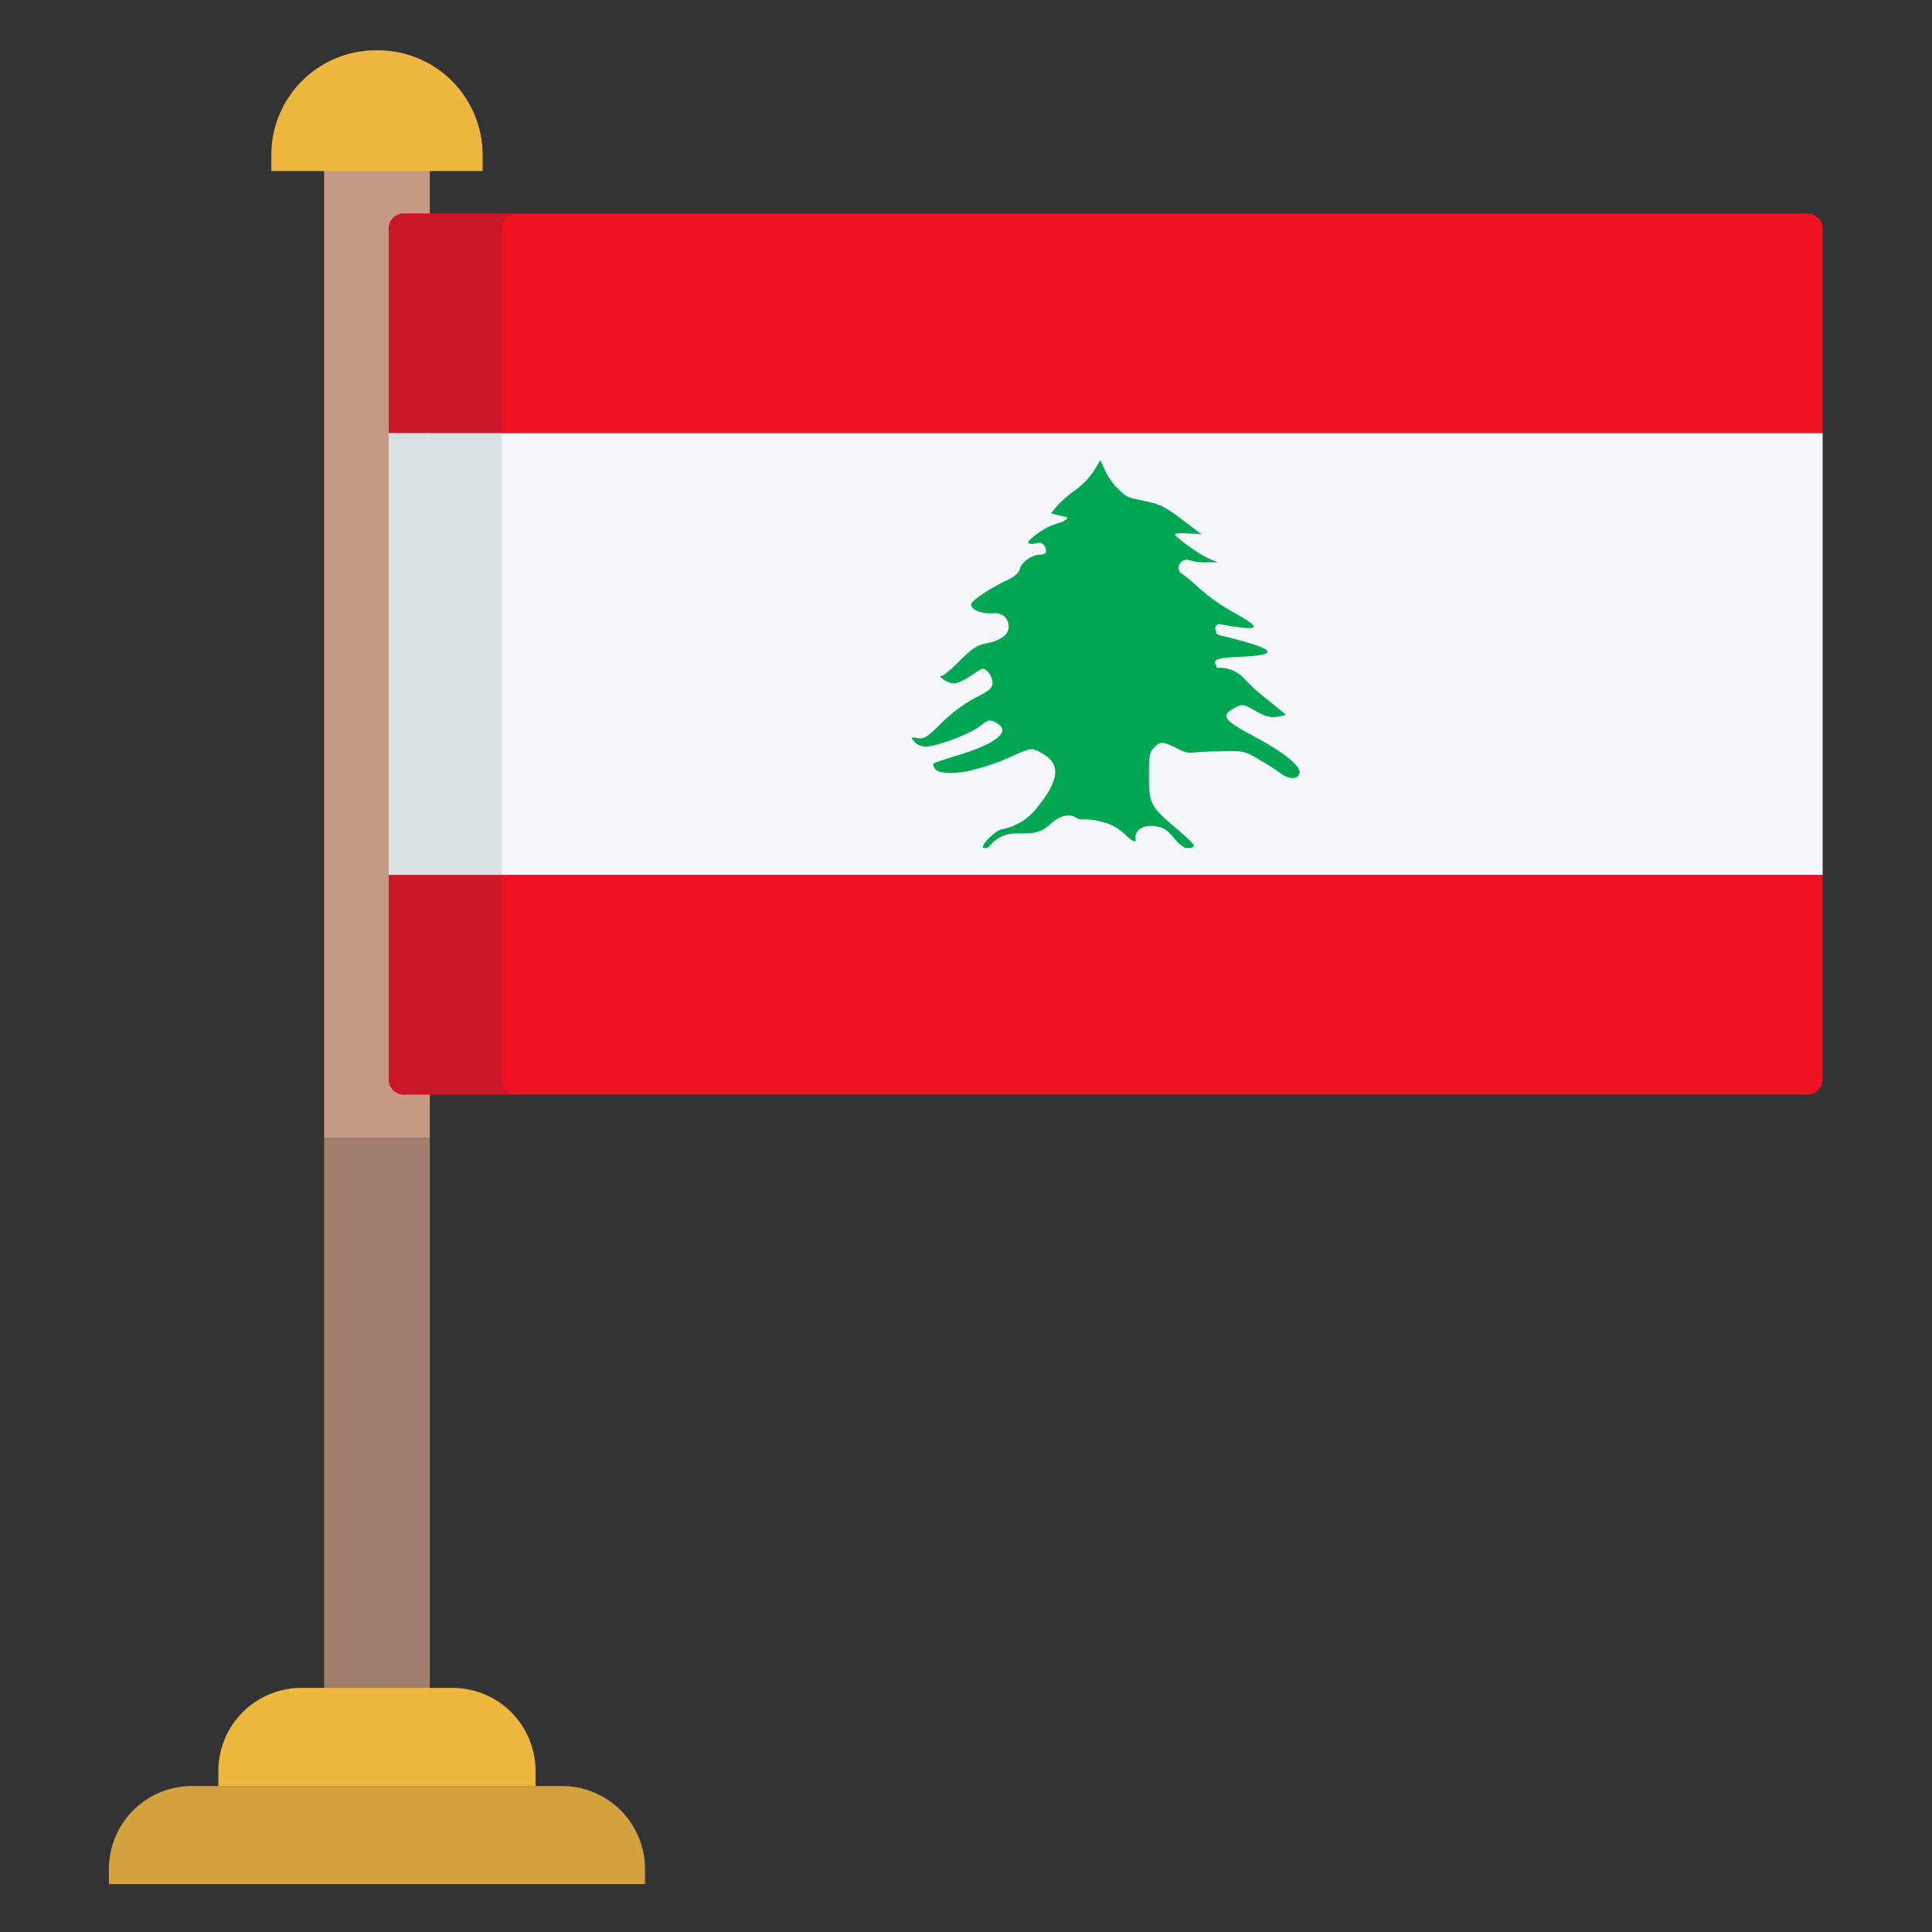 <svg xmlns="http://www.w3.org/2000/svg" version="1.1" xmlns:xlink="http://www.w3.org/1999/xlink" xmlns:svgjs="http://svgjs.com/svgjs" width="512" height="512" x="0" y="0" viewBox="0 0 512 512" style="enable-background:new 0 0 512 512" xml:space="preserve" class=""><rect x="0" y="0" width="512" height="512" fill="#333333" stroke="none"/><g><path fill="#d3a13d" d="M148.94 473.32H50.86a22 22 0 0 0-22 22v4h142.08v-4a22 22 0 0 0-22-22z" data-original="#d3a13d"></path><path fill="#a07d6d" d="M113.41 301.48H85.9v147.28h28V301.48z" data-original="#a07d6d"></path><path fill="#c79a83" d="M85.9 43.76v257.72H113.9V43.76z" data-original="#c79a83"></path><path fill="#edb740" d="M119.91 447.31H79.89a22.013 22.013 0 0 0-22.02 22.01v4h84.05v-4a22 22 0 0 0-22.01-22.01zM99.9 13.33a27.748 27.748 0 0 0-28 27.5v4.5h56v-4.5a27.755 27.755 0 0 0-28-27.5z" data-original="#edb740"></path><path fill="#ef1322" d="M483.02 231.85v54.22a4 4 0 0 1-4 4h-372a4 4 0 0 1-4-4v-54.22zM483.02 60.58v54.22h-380V60.58a4 4 0 0 1 4-4h372a4 4 0 0 1 4 4z" data-original="#ef1322" class=""></path><path fill="#f4f8fc" d="M483.02 114.8v117.05h-380V114.8z" data-original="#f4f8fc" class=""></path><path fill="#00a652" d="M241.69 195.48a4.465 4.465 0 0 1 1.67.16c1.51.25 2.52-.41 6.08-3.98a40.475 40.475 0 0 1 8.94-6.69c3.88-1.96 4.65-2.62 4.65-4.02a4.964 4.964 0 0 0-1.25-2.95c-1.2-1.14-1.36-1.1-4.33.99-1.69 1.15-3.78 2.13-4.64 2.13a5.9 5.9 0 0 1-3.57-1.72l-.02-.04a.231.231 0 0 0-.02-.09h.02s-.02-.04 0-.04v-.04h.02v-.04a1.064 1.064 0 0 1 .35-.03c.43-.04 2.33-1.61 4.22-3.49 3.95-3.94 4.89-4.56 7.92-5.22a10.758 10.758 0 0 0 3.77-1.42 3.442 3.442 0 0 0 1.81-3.02v-.04a3.442 3.442 0 0 0-3.7-3.41c-4.35.26-6.38-1.3-6.26-2.46v-.01c.32-.98 5.31-4.35 9.19-6.12 2.34-1.11 3.45-2.05 3.72-3.17.38-1.72 3.26-3.77 5.26-3.77 1.67 0 2.07-.66 1.38-2.13-.5-.99-1.08-1.18-2.49-.86a2.773 2.773 0 0 1-1.79-.04h-.06s0-.04-.01-.04h-.02v-.05l-.02-.04v-.12l.02-.03a.3.3 0 0 0 .02-.09c.43-.9 3.69-3.32 5.87-4.23 2.31-.93 4.17-1.15 4.41-2.18.02 0 .02-.04.02-.04v-.04l-4.35-1.06 1.6-1.93a32.839 32.839 0 0 1 4.84-4.22 20.271 20.271 0 0 0 5-5.17l1.68-2.79 1.24 2.75c1.41 3.21 4.9 6.85 6.98 7.3.78.21 3.02.7 4.95 1.12 2.58.56 4.85 1.76 8.52 4.62l5.02 3.81-3.51-.15a10.345 10.345 0 0 0-3.42.12v.03h-.04v.09l.04.04c.47 1.03 6.74 5.46 9.04 6.41l2.3.93-3.48.04a14.945 14.945 0 0 1-4.16-.6 1.967 1.967 0 0 0-1.76.26l-.21.15a1.927 1.927 0 0 0 0 3.13 39.463 39.463 0 0 1 4.14 3.43 52.927 52.927 0 0 0 9.8 6.97c3.79 2.09 5.49 3.32 5.11 3.85-.38.41-2.41.24-6.13-.32-3.31-.58-3.23-.67-3.63-.21a1.777 1.777 0 0 0-.39.74v.16a.464.464 0 0 0 .08.25c.33.65-.35 1.27 2.05 1.72 2 .46 5.61 1.43 7.99 2.18 6 1.96 4.79 2.99-3.9 3.32-6.44.25-6.72.94-5.96 2.29h.05a.174.174 0 0 1 .01.09c.34.32-.51.52.76.52a8.925 8.925 0 0 1 6.95 3.21 45.85 45.85 0 0 0 5.81 5.2l4.94 4.07-2.24.49c-1.77.33-3.02 0-5.74-1.48-3.4-1.92-3.52-1.96-5.69-.82-3.76 1.98-2.92 3.2 5.28 7.55 8.22 4.44 12.59 8.03 11.93 9.88-.53 1.61-2.87 1.48-5.18-.28-1.02-.78-3.6-2.38-5.69-3.61-3.71-2.22-3.92-2.26-11.32-2.05-6.91.08-6.82 1.02-9.85-.59-4.03-2.09-4.92-2.17-6.56-.32-1.05 1.11-1.28 2.3-1.26 6.77.03 7.51.02 8.45 6.49 13.91 2.85 2.38 5.24 4.63 5.38 5.08v.13c-.05.24-.3.45-.67.61h-1.6a9.583 9.583 0 0 1-2.9-2.54c-2.03-2.39-2.68-2.88-5.32-3.25a5.959 5.959 0 0 0-2.93.32l-.29.11a2.8 2.8 0 0 0-1.69 3.13.574.574 0 0 1 .01.18v.08l-.02.05-.02.04v.04h-.04v.03h-.01l-.02.05h-.19c-.36 0-1.03-.42-1.94-1.32-.45-.41-.97-.86-1.51-1.3a12.574 12.574 0 0 0-4.86-2.46l-1.39-.36a15.888 15.888 0 0 0-4.13-.36 3.4 3.4 0 0 1-1.77-.53c-1.89-1.11-4.4-.41-6.89 1.93-2.87 2.63-5.63 2.26-8.7 2.31a8.9 8.9 0 0 0-7.06 3.12 4.616 4.616 0 0 1-.75.73h-1.13a1.055 1.055 0 0 1-.06-.24c0-1.16 3.37-4.31 5-4.71a15.493 15.493 0 0 0 9.6-6.04c6.29-7.91 5.75-11.7.5-14.4-2.23-1.24-2.25-1.24-8.7 1.68a57.3 57.3 0 0 1-8.6 2.88c-4.36 1.31-9.42 1.27-10.46-.09-.41-.57-.61-1.18-.46-1.39v-.05l.02-.04h.02c.41-.24 3.48-1.27 7.06-2.37 4.81-1.43 14.92-5.25 9.7-8.33-1.98-1.14-2.34-.82-4.82 1.07-2.66 1.97-11.28 5.17-14 5.17a4.254 4.254 0 0 1-2.81-1.07c-.58-.65-.91-1.03-.91-1.19v-.04c.03-.04.03-.05.03-.05h.02z" data-original="#00a652"></path><path fill="#c91728" d="M133.02 286.07v-54.22h-30v54.22a4 4 0 0 0 4 4h30a4 4 0 0 1-4-4zM133.02 60.58a4 4 0 0 1 4-4h-30a4 4 0 0 0-4 4v54.22h30z" data-original="#c91728"></path><path fill="#dae1e5" d="M103.02 114.8h30v117.05h-30z" data-original="#dae1e5"></path></g></svg>